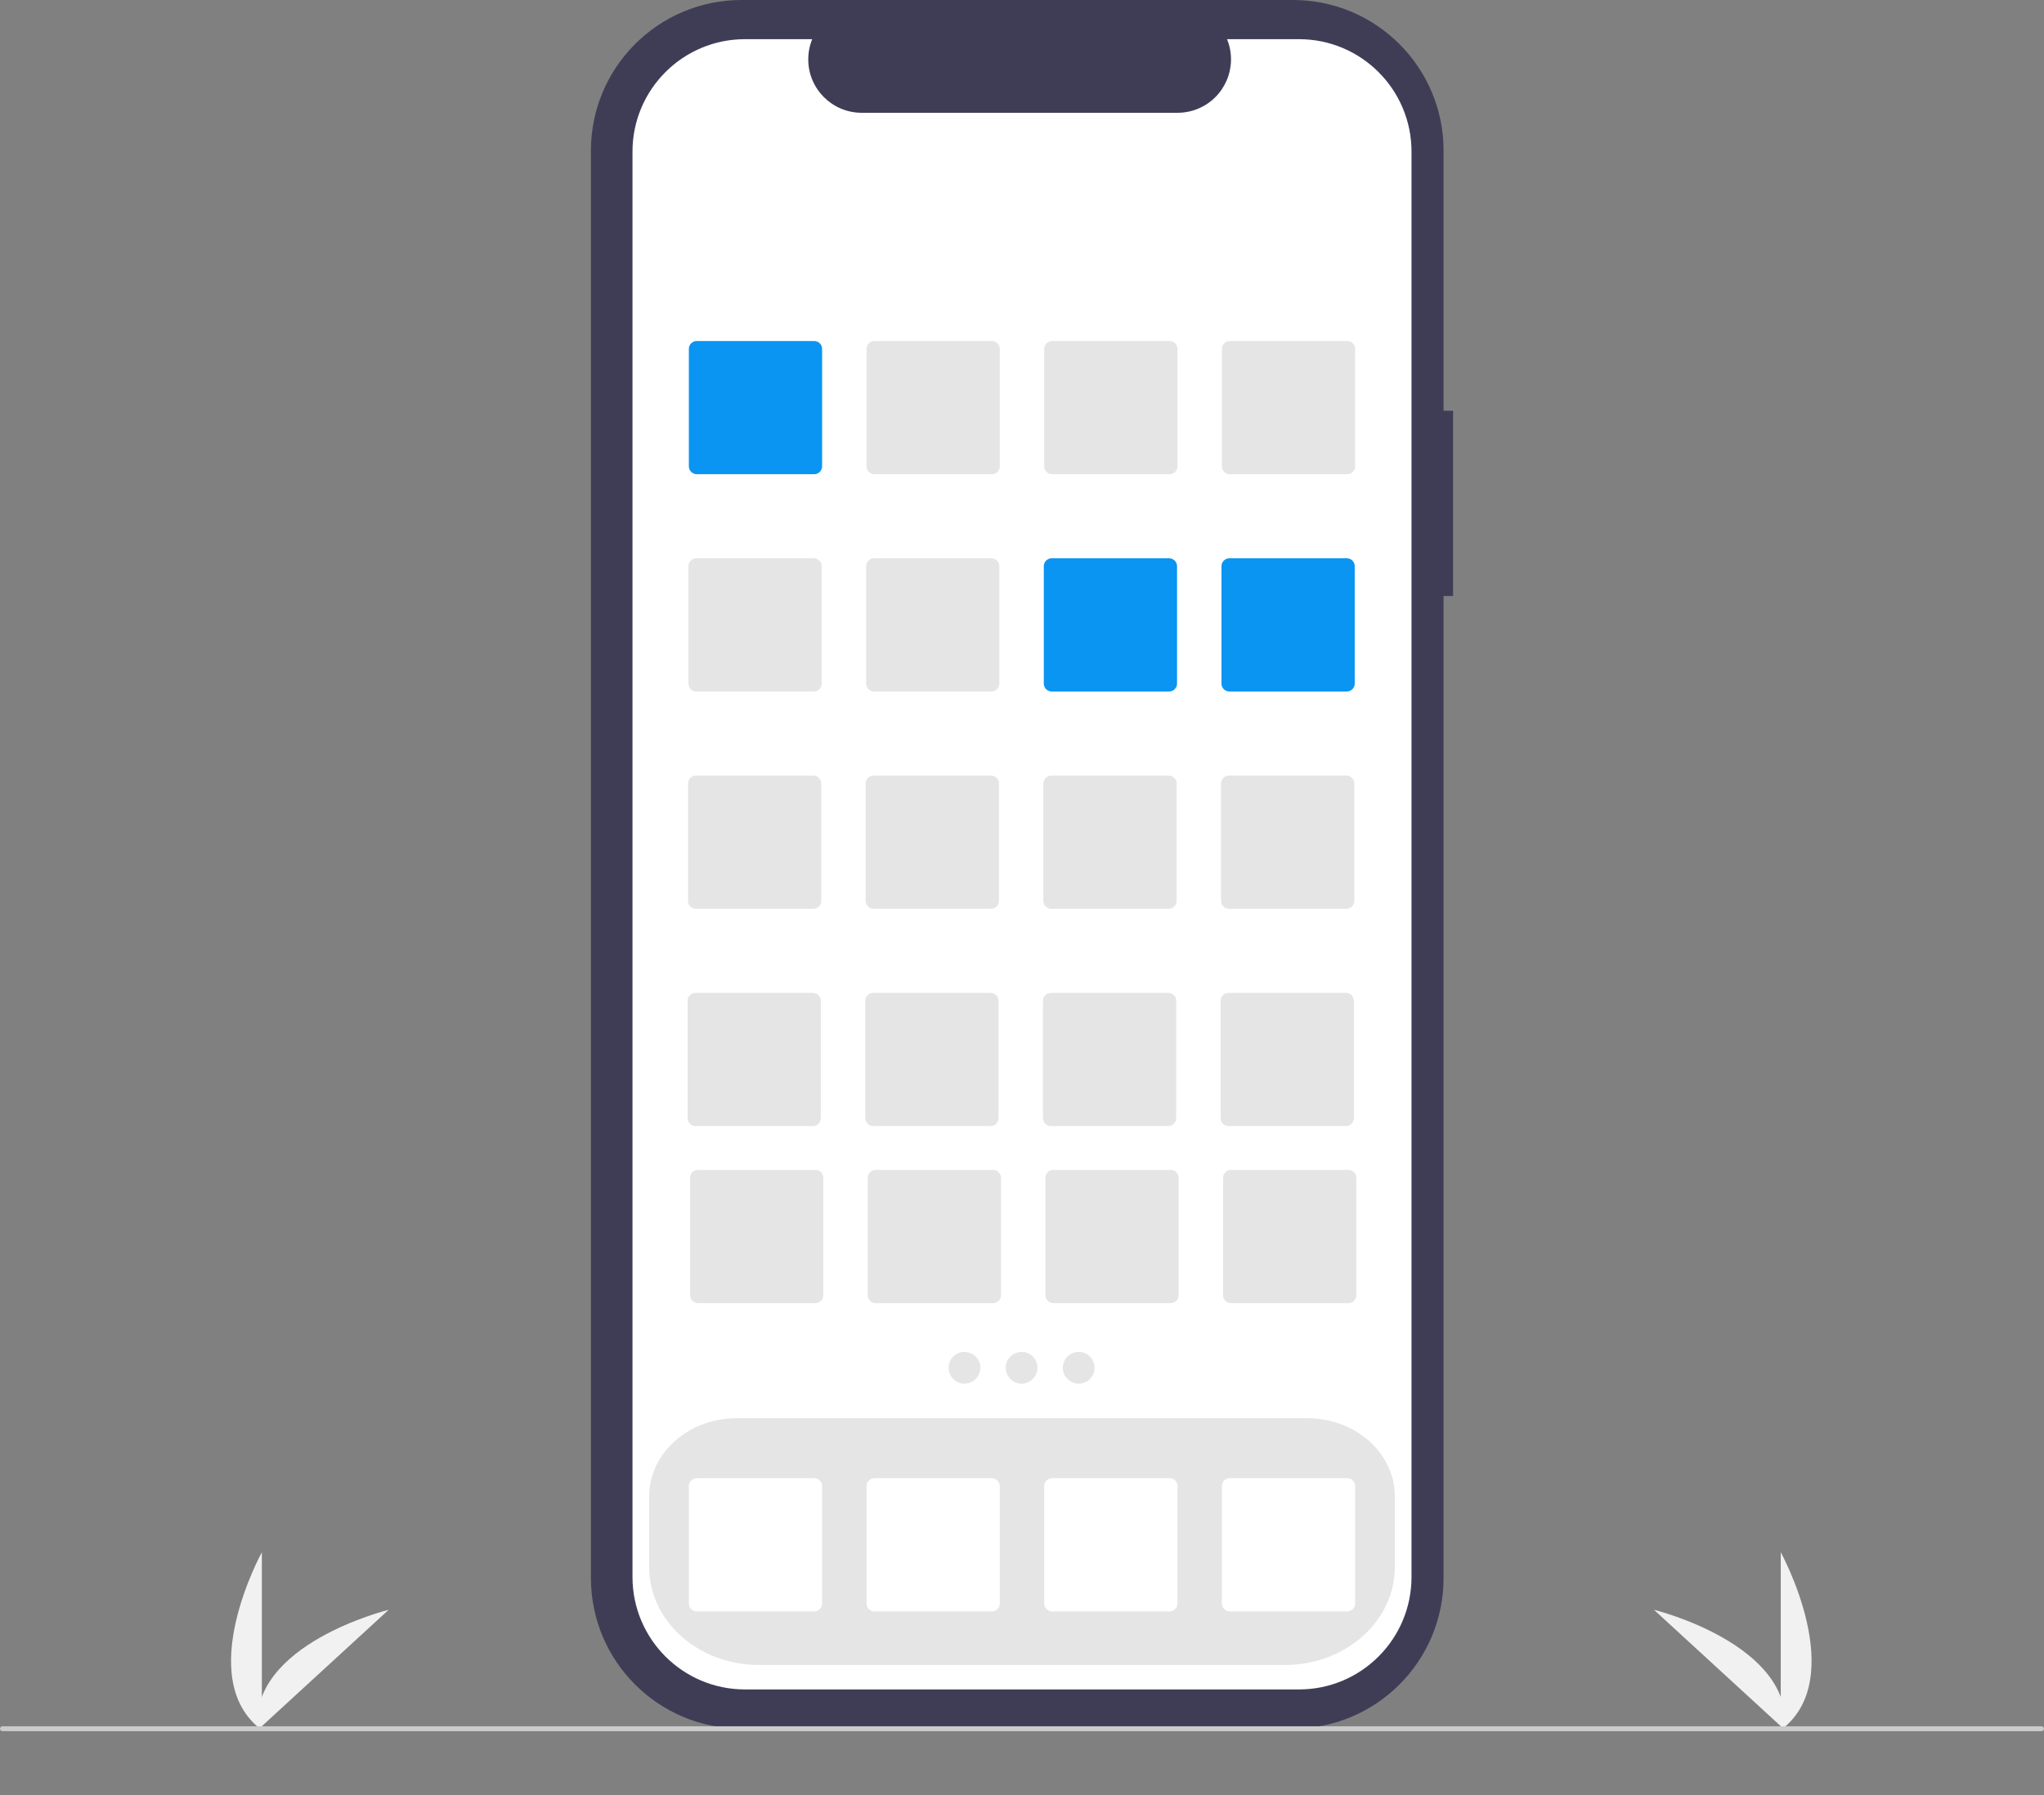 <?xml version="1.0" encoding="utf-8"?>
<!-- Generator: Adobe Illustrator 16.0.0, SVG Export Plug-In . SVG Version: 6.00 Build 0)  -->
<!DOCTYPE svg PUBLIC "-//W3C//DTD SVG 1.1//EN" "http://www.w3.org/Graphics/SVG/1.1/DTD/svg11.dtd">
<svg version="1.1" id="Layer_1" xmlns="http://www.w3.org/2000/svg" xmlns:xlink="http://www.w3.org/1999/xlink" x="0px" y="0px"
	 width="831px" height="729.989px" viewBox="0 0 831 729.989" enable-background="new 0 0 831 729.989" xml:space="preserve">
<rect x="0" y="0" width="831" height="729.989" fill="#808080" stroke="none"/>
<path fill="#F1F1F1" d="M723.976,703.571v-72.34C723.976,631.231,752.167,682.518,723.976,703.571z"/>
<path fill="#F1F1F1" d="M725.717,703.559l-53.289-48.922C672.428,654.637,729.273,668.553,725.717,703.559z"/>
<path fill="#F1F1F1" d="M106.459,703.571v-72.34C106.459,631.231,78.268,682.518,106.459,703.571z"/>
<path fill="#F1F1F1" d="M104.718,703.559l53.289-48.922C158.007,654.637,101.162,668.553,104.718,703.559z"/>
<path fill="#3F3D56" d="M590.755,167.048h-3.862V61.239C586.893,27.418,559.476,0,525.654,0l0,0h-224.17
	c-33.821,0-61.239,27.417-61.239,61.239l0,0v580.476c0,33.82,27.418,61.238,61.239,61.238l0,0h224.17
	c33.821,0,61.239-27.416,61.239-61.238l0,0V242.365h3.863L590.755,167.048z"/>
<path fill="#FFFFFF" d="M528.125,15.933h-29.262c4.531,11.111-0.802,23.792-11.913,28.324c-2.604,1.063-5.391,1.609-8.204,1.609
	H350.322c-11.999,0-21.727-9.729-21.726-21.729c0-2.813,0.547-5.6,1.609-8.205h-27.33c-25.258,0-45.733,20.476-45.733,45.733V641.29
	c0,25.258,20.476,45.732,45.732,45.732h225.251c25.257,0,45.732-20.475,45.732-45.732l0,0V61.665
	C573.858,36.408,553.382,15.933,528.125,15.933L528.125,15.933z"/>
<path fill="#E5E5E5" d="M522.483,677.071H308.517c-24.585,0-44.586-17.854-44.586-39.797v-28.811
	c0-17.49,15.929-31.719,35.508-31.719h232.122c19.579,0,35.508,14.229,35.508,31.719v28.811
	C567.069,659.217,547.068,677.071,522.483,677.071z"/>
<path fill="#0A95F2" d="M331.009,192.845h-47.728c-1.779-0.002-3.223-1.444-3.225-3.225v-47.728c0.002-1.78,1.445-3.223,3.225-3.225
	h47.728c1.78,0.002,3.223,1.444,3.225,3.225v47.728C334.232,191.4,332.789,192.843,331.009,192.845z"/>
<path fill="#E5E5E5" d="M403.245,192.845h-47.728c-1.78-0.002-3.223-1.444-3.225-3.225v-47.728c0.002-1.78,1.444-3.223,3.225-3.225
	h47.728c1.78,0.002,3.223,1.444,3.225,3.225v47.728C406.468,191.4,405.026,192.843,403.245,192.845z"/>
<path fill="#E5E5E5" d="M475.482,192.845h-47.728c-1.78-0.002-3.223-1.444-3.225-3.225v-47.728c0.002-1.78,1.444-3.223,3.225-3.225
	h47.728c1.78,0.002,3.223,1.444,3.225,3.225v47.728C478.704,191.4,477.262,192.843,475.482,192.845z"/>
<path fill="#E5E5E5" d="M547.718,192.845H499.99c-1.78-0.002-3.223-1.444-3.225-3.225v-47.728c0.002-1.78,1.444-3.223,3.225-3.225
	h47.728c1.78,0.002,3.223,1.444,3.225,3.225v47.728C550.941,191.4,549.498,192.843,547.718,192.845z"/>
<path fill="#E5E5E5" d="M330.838,281.205h-47.727c-1.78-0.002-3.224-1.444-3.226-3.225v-47.728c0.003-1.78,1.445-3.223,3.226-3.225
	h47.727c1.78,0.002,3.223,1.444,3.226,3.225v47.728C334.061,279.761,332.618,281.203,330.838,281.205z"/>
<path fill="#E5E5E5" d="M403.074,281.205h-47.728c-1.78-0.002-3.223-1.444-3.225-3.225v-47.728c0.002-1.78,1.444-3.223,3.225-3.225
	h47.728c1.78,0.002,3.223,1.444,3.225,3.225v47.728C406.297,279.761,404.855,281.203,403.074,281.205z"/>
<path fill="#0A95F2" d="M475.311,281.205h-47.728c-1.78-0.002-3.223-1.444-3.225-3.225v-47.728c0.002-1.78,1.444-3.223,3.225-3.225
	h47.728c1.78,0.002,3.223,1.444,3.225,3.225v47.728C478.533,279.761,477.091,281.203,475.311,281.205z"/>
<path fill="#0A95F2" d="M547.547,281.205H499.82c-1.78-0.002-3.223-1.444-3.225-3.225v-47.728c0.002-1.78,1.444-3.223,3.225-3.225
	h47.728c1.78,0.002,3.223,1.444,3.225,3.225v47.728C550.77,279.761,549.327,281.203,547.547,281.205z"/>
<path fill="#E5E5E5" d="M330.668,369.566h-47.728c-1.78-0.003-3.223-1.444-3.225-3.226v-47.727c0.002-1.78,1.444-3.223,3.225-3.225
	h47.728c1.779,0.002,3.223,1.444,3.225,3.225v47.727C333.891,368.122,332.448,369.563,330.668,369.566z"/>
<path fill="#E5E5E5" d="M402.904,369.566h-47.728c-1.779-0.003-3.223-1.444-3.225-3.226v-47.727c0.002-1.78,1.445-3.223,3.225-3.225
	h47.728c1.78,0.002,3.224,1.444,3.226,3.225v47.727C406.127,368.122,404.684,369.563,402.904,369.566z"/>
<path fill="#E5E5E5" d="M475.14,369.566h-47.728c-1.779-0.003-3.223-1.444-3.225-3.226v-47.727c0.002-1.78,1.445-3.223,3.225-3.225
	h47.728c1.78,0.002,3.224,1.444,3.226,3.225v47.727C478.364,368.122,476.92,369.563,475.14,369.566z"/>
<path fill="#E5E5E5" d="M547.376,369.566h-47.728c-1.78-0.003-3.223-1.444-3.225-3.226v-47.727c0.002-1.78,1.444-3.223,3.225-3.225
	h47.728c1.78,0.002,3.223,1.444,3.225,3.225v47.727C550.599,368.122,549.156,369.563,547.376,369.566z"/>
<path fill="#E5E5E5" d="M330.497,457.926H282.77c-1.78-0.002-3.223-1.445-3.225-3.225v-47.729c0.002-1.779,1.444-3.223,3.225-3.225
	h47.728c1.78,0.002,3.223,1.445,3.225,3.225v47.729C333.72,456.481,332.278,457.924,330.497,457.926z"/>
<path fill="#E5E5E5" d="M402.734,457.926h-47.728c-1.78-0.002-3.223-1.445-3.226-3.225v-47.729c0.003-1.779,1.445-3.223,3.226-3.225
	h47.728c1.779,0.002,3.223,1.445,3.225,3.225v47.729C405.956,456.481,404.514,457.924,402.734,457.926z"/>
<path fill="#E5E5E5" d="M474.969,457.926h-47.727c-1.78-0.002-3.224-1.445-3.226-3.225v-47.729c0.002-1.779,1.445-3.223,3.226-3.225
	h47.727c1.78,0.002,3.224,1.445,3.226,3.225v47.729C478.193,456.481,476.749,457.924,474.969,457.926z"/>
<path fill="#E5E5E5" d="M547.205,457.926h-47.728c-1.779-0.002-3.223-1.445-3.225-3.225v-47.729
	c0.002-1.779,1.445-3.223,3.225-3.225h47.728c1.78,0.002,3.224,1.445,3.226,3.225v47.729
	C550.429,456.481,548.986,457.924,547.205,457.926z"/>
<path fill="#FFFFFF" d="M331.009,655.286h-47.728c-1.779-0.002-3.223-1.445-3.225-3.225v-47.729
	c0.002-1.779,1.445-3.223,3.225-3.225h47.728c1.78,0.002,3.223,1.445,3.225,3.225v47.729
	C334.232,653.84,332.789,655.284,331.009,655.286z"/>
<path fill="#FFFFFF" d="M403.245,655.286h-47.728c-1.78-0.002-3.223-1.445-3.225-3.225v-47.729c0.002-1.779,1.444-3.223,3.225-3.225
	h47.728c1.78,0.002,3.223,1.445,3.225,3.225v47.729C406.468,653.84,405.026,655.284,403.245,655.286z"/>
<path fill="#FFFFFF" d="M475.482,655.286h-47.728c-1.78-0.002-3.223-1.445-3.225-3.225v-47.729c0.002-1.779,1.444-3.223,3.225-3.225
	h47.728c1.78,0.002,3.223,1.445,3.225,3.225v47.729C478.704,653.84,477.262,655.284,475.482,655.286z"/>
<path fill="#FFFFFF" d="M547.718,655.286H499.99c-1.78-0.002-3.223-1.445-3.225-3.225v-47.729c0.002-1.779,1.444-3.223,3.225-3.225
	h47.728c1.78,0.002,3.223,1.445,3.225,3.225v47.729C550.941,653.84,549.498,655.284,547.718,655.286z"/>
<circle fill="#E5E5E5" cx="392.111" cy="556.221" r="6.449"/>
<circle fill="#E5E5E5" cx="415.329" cy="556.221" r="6.449"/>
<circle fill="#E5E5E5" cx="438.548" cy="556.221" r="6.449"/>
<path fill="#CBCBCB" d="M830,704H1c-0.553,0-1-0.447-1-1s0.447-1,1-1h829c0.552,0,1,0.447,1,1S830.552,704,830,704z"/>
<path fill="#E5E5E5" d="M331.497,529.926H283.77c-1.78-0.002-3.223-1.445-3.225-3.225v-47.729c0.002-1.779,1.444-3.223,3.225-3.225
	h47.728c1.78,0.002,3.223,1.445,3.225,3.225v47.729C334.72,528.481,333.278,529.924,331.497,529.926z"/>
<path fill="#E5E5E5" d="M403.734,529.926h-47.728c-1.78-0.002-3.223-1.445-3.226-3.225v-47.729c0.003-1.779,1.445-3.223,3.226-3.225
	h47.728c1.779,0.002,3.223,1.445,3.225,3.225v47.729C406.956,528.481,405.514,529.924,403.734,529.926z"/>
<path fill="#E5E5E5" d="M475.969,529.926h-47.727c-1.78-0.002-3.224-1.445-3.226-3.225v-47.729c0.002-1.779,1.445-3.223,3.226-3.225
	h47.727c1.78,0.002,3.224,1.445,3.226,3.225v47.729C479.193,528.481,477.749,529.924,475.969,529.926z"/>
<path fill="#E5E5E5" d="M548.205,529.926h-47.728c-1.779-0.002-3.223-1.445-3.225-3.225v-47.729
	c0.002-1.779,1.445-3.223,3.225-3.225h47.728c1.78,0.002,3.224,1.445,3.226,3.225v47.729
	C551.429,528.481,549.986,529.924,548.205,529.926z"/>
</svg>
